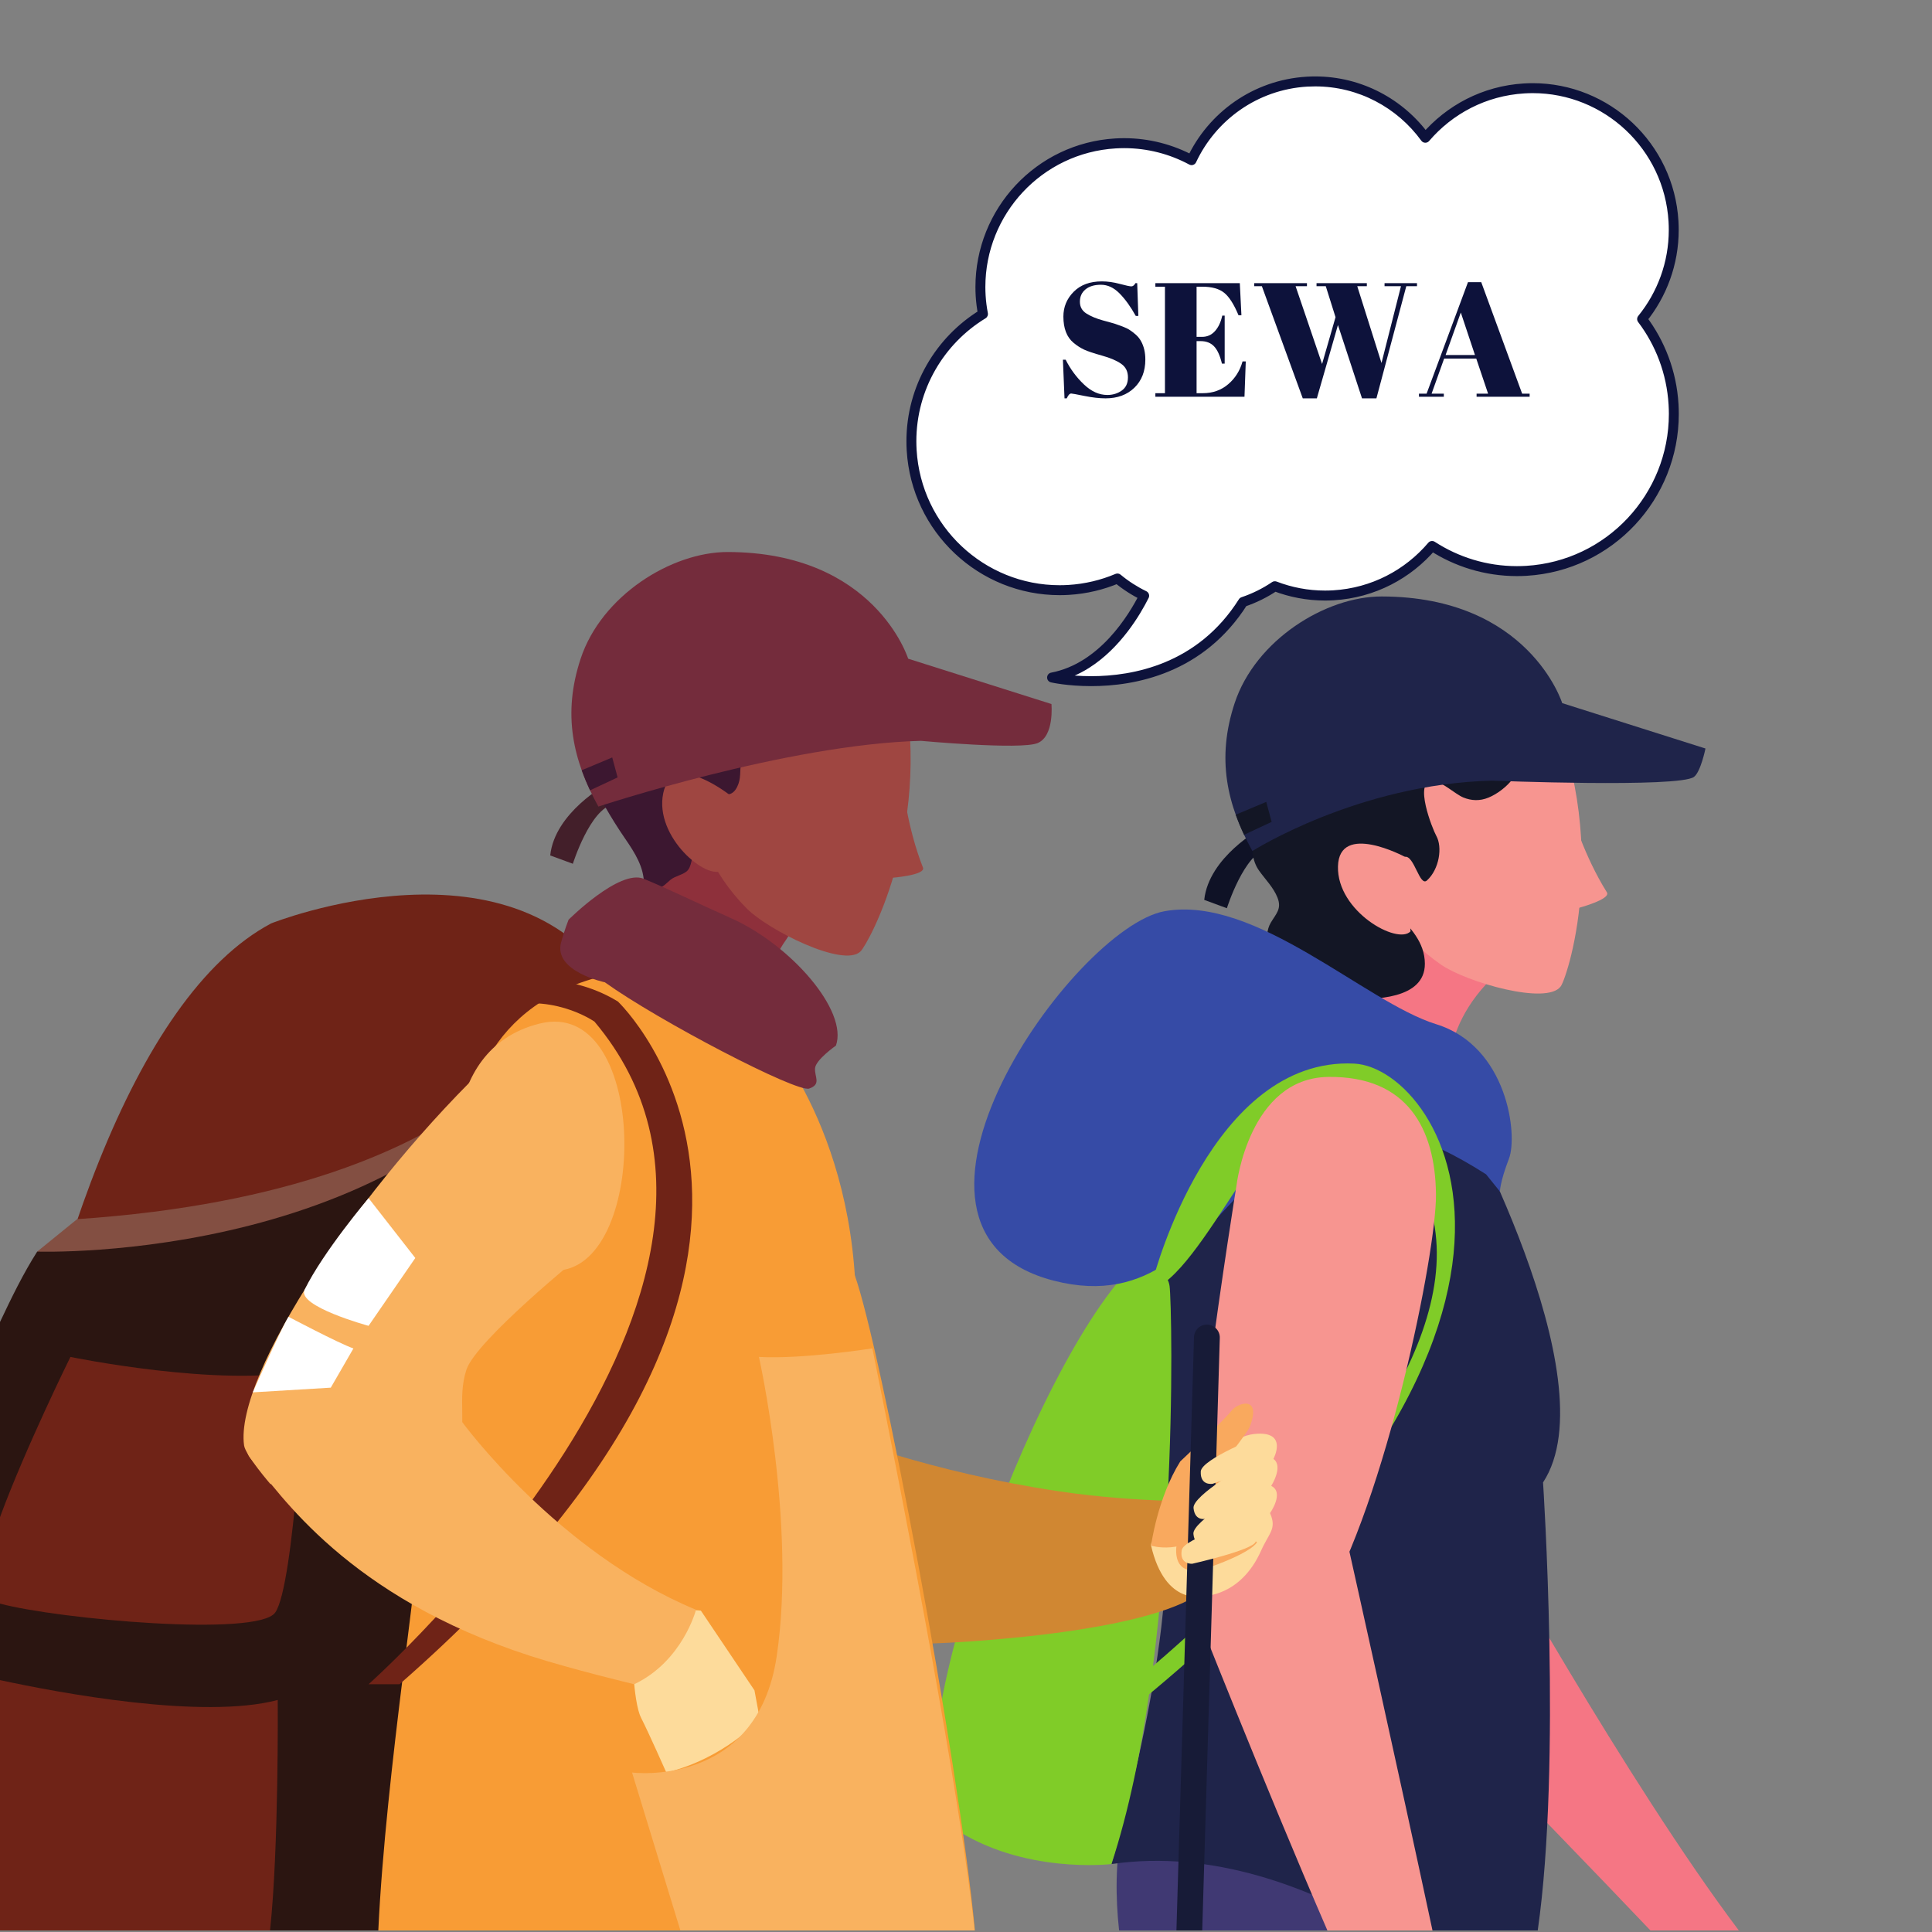 <?xml version="1.0" encoding="UTF-8"?>
<svg xmlns="http://www.w3.org/2000/svg" xmlns:xlink="http://www.w3.org/1999/xlink" width="375pt" height="375pt" viewBox="0 0 375 375" version="1.2">
<rect x="0" y="0" width="375" height="375" fill="#808080" stroke="none"/>
<defs>
<g>
<symbol overflow="visible" id="glyph0-0">
<path style="stroke:none;" d=""/>
</symbol>
<symbol overflow="visible" id="glyph0-1">
<path style="stroke:none;" d="M 10.234 -0.344 C 11.285 -0.344 12.211 -0.625 13.016 -1.188 C 13.828 -1.758 14.234 -2.617 14.234 -3.766 C 14.234 -4.91 13.797 -5.785 12.922 -6.391 C 12.055 -7.004 10.816 -7.535 9.203 -7.984 C 7.598 -8.43 6.43 -8.82 5.703 -9.156 C 4.984 -9.5 4.301 -9.941 3.656 -10.484 C 2.352 -11.578 1.703 -13.27 1.703 -15.562 C 1.703 -17.426 2.367 -19.031 3.703 -20.375 C 5.035 -21.719 6.859 -22.391 9.172 -22.391 C 10.285 -22.391 11.441 -22.227 12.641 -21.906 C 13.848 -21.582 14.598 -21.422 14.891 -21.422 C 15.191 -21.422 15.457 -21.629 15.688 -22.047 L 16.031 -22.047 L 16.25 -15.688 L 15.75 -15.688 C 14.738 -17.508 13.68 -18.973 12.578 -20.078 C 11.484 -21.18 10.289 -21.734 9 -21.734 C 7.707 -21.734 6.703 -21.43 5.984 -20.828 C 5.266 -20.234 4.906 -19.438 4.906 -18.438 C 4.906 -17.445 5.332 -16.68 6.188 -16.141 C 7.039 -15.609 8.086 -15.172 9.328 -14.828 C 10.566 -14.492 11.379 -14.266 11.766 -14.141 C 12.148 -14.016 12.629 -13.844 13.203 -13.625 C 13.785 -13.406 14.258 -13.172 14.625 -12.922 C 15 -12.68 15.391 -12.379 15.797 -12.016 C 16.203 -11.648 16.523 -11.242 16.766 -10.797 C 17.328 -9.797 17.609 -8.602 17.609 -7.219 C 17.609 -4.945 16.898 -3.125 15.484 -1.75 C 14.066 -0.375 12.203 0.312 9.891 0.312 C 8.691 0.312 7.32 0.156 5.781 -0.156 C 4.238 -0.469 3.383 -0.625 3.219 -0.625 C 2.914 -0.625 2.629 -0.312 2.359 0.312 L 1.922 0.312 L 1.609 -7.188 L 2.141 -7.188 C 3.066 -5.352 4.25 -3.754 5.688 -2.391 C 7.125 -1.023 8.641 -0.344 10.234 -0.344 Z M 10.234 -0.344 "/>
</symbol>
<symbol overflow="visible" id="glyph0-2">
<path style="stroke:none;" d="M 0.656 -22.047 L 17.047 -22.047 L 17.359 -15.812 L 16.797 -15.812 C 15.91 -17.938 14.984 -19.391 14.016 -20.172 C 13.047 -20.961 11.629 -21.359 9.766 -21.359 L 8.656 -21.359 L 8.656 -11.625 L 9.734 -11.625 C 10.723 -11.625 11.551 -11.992 12.219 -12.734 C 12.895 -13.484 13.367 -14.488 13.641 -15.75 L 14.109 -15.75 L 14.109 -6.422 L 13.578 -6.422 C 13.203 -7.992 12.691 -9.113 12.047 -9.781 C 11.41 -10.457 10.535 -10.797 9.422 -10.797 L 8.656 -10.797 L 8.656 -0.688 L 9.859 -0.688 C 11.785 -0.688 13.426 -1.266 14.781 -2.422 C 16.145 -3.578 17.078 -5.055 17.578 -6.859 L 18.203 -6.859 L 17.953 0 L 0.656 0 L 0.656 -0.688 L 2.516 -0.688 L 2.516 -21.359 L 0.656 -21.359 Z M 0.656 -22.047 "/>
</symbol>
<symbol overflow="visible" id="glyph0-3">
<path style="stroke:none;" d="M 13.359 -6.359 L 15.969 -15.438 L 14.078 -21.453 L 12.281 -21.453 L 12.281 -22.047 L 22.047 -22.047 L 22.047 -21.453 L 20.188 -21.453 L 24.891 -6.547 L 28.672 -21.453 L 25.484 -21.453 L 25.484 -22.047 L 31.781 -22.047 L 31.781 -21.453 L 29.703 -21.453 L 23.906 0.312 L 21.109 0.312 L 16.438 -13.922 L 12.344 0.312 L 9.609 0.312 L 1.672 -21.453 L 0.188 -21.453 L 0.188 -22.047 L 10.422 -22.047 L 10.422 -21.453 L 8.219 -21.453 Z M 13.359 -6.359 "/>
</symbol>
<symbol overflow="visible" id="glyph0-4">
<path style="stroke:none;" d="M 13.609 -0.594 L 11.312 -7.406 L 5.078 -7.406 L 2.641 -0.594 L 5.016 -0.594 L 5.016 0 L 0.188 0 L 0.188 -0.594 L 1.672 -0.594 L 9.703 -22.234 L 12.281 -22.234 L 20.219 -0.594 L 21.672 -0.594 L 21.672 0 L 11.375 0 L 11.375 -0.594 Z M 8.312 -16.344 L 5.359 -8.094 L 11.062 -8.094 Z M 8.312 -16.344 "/>
</symbol>
</g>
<clipPath id="clip1">
  <path d="M 262 295 L 337.5 295 L 337.5 374.719 L 262 374.719 Z M 262 295 "/>
</clipPath>
<clipPath id="clip2">
  <path d="M 230 352 L 290 352 L 290 374.719 L 230 374.719 Z M 230 352 "/>
</clipPath>
<clipPath id="clip3">
  <path d="M 216 339 L 291 339 L 291 374.719 L 216 374.719 Z M 216 339 "/>
</clipPath>
<clipPath id="clip4">
  <path d="M 215 198 L 303 198 L 303 374.719 L 215 374.719 Z M 215 198 "/>
</clipPath>
<clipPath id="clip5">
  <path d="M 231 301 L 279 301 L 279 374.719 L 231 374.719 Z M 231 301 "/>
</clipPath>
<clipPath id="clip6">
  <path d="M 0 173 L 120 173 L 120 374.719 L 0 374.719 Z M 0 173 "/>
</clipPath>
<clipPath id="clip7">
  <path d="M 0 192 L 120 192 L 120 374.719 L 0 374.719 Z M 0 192 "/>
</clipPath>
<clipPath id="clip8">
  <path d="M 0 326 L 54 326 L 54 374.719 L 0 374.719 Z M 0 326 "/>
</clipPath>
<clipPath id="clip9">
  <path d="M 228 257 L 237 257 L 237 374.719 L 228 374.719 Z M 228 257 "/>
</clipPath>
<clipPath id="clip10">
  <path d="M 89 340 L 157 340 L 157 374.719 L 89 374.719 Z M 89 340 "/>
</clipPath>
<clipPath id="clip11">
  <path d="M 83 327 L 159 327 L 159 374.719 L 83 374.719 Z M 83 327 "/>
</clipPath>
<clipPath id="clip12">
  <path d="M 113 107.109 L 181 107.109 L 181 173 L 113 173 Z M 113 107.109 "/>
</clipPath>
<clipPath id="clip13">
  <path d="M 73 216 L 190 216 L 190 374.719 L 73 374.719 Z M 73 216 "/>
</clipPath>
<clipPath id="clip14">
  <path d="M 110 107.109 L 205 107.109 L 205 157 L 110 157 Z M 110 107.109 "/>
</clipPath>
<clipPath id="clip15">
  <path d="M 122 261 L 190 261 L 190 374.719 L 122 374.719 Z M 122 261 "/>
</clipPath>
<clipPath id="clip16">
  <path d="M 175.895 14.816 L 325.895 14.816 L 325.895 134 L 175.895 134 Z M 175.895 14.816 "/>
</clipPath>
</defs>
<g id="surface1">
<path style=" stroke:none;fill-rule:nonzero;fill:rgb(96.078%,46.269%,51.759%);fill-opacity:1;" d="M 242.727 235.918 C 242.727 235.918 237.895 215.57 252.254 210.125 C 266.609 204.676 275.223 212.461 279.715 224.383 C 283.656 234.844 290.984 283.645 286.359 307.371 C 286.359 307.371 269.449 324.004 262.996 316.062 C 256.543 308.121 242.727 235.918 242.727 235.918 "/>
<g clip-path="url(#clip1)" clip-rule="nonzero">
<path style=" stroke:none;fill-rule:nonzero;fill:rgb(96.078%,46.269%,51.759%);fill-opacity:1;" d="M 337.508 374.703 C 315.867 346.004 287.684 295.316 287.684 295.316 L 262.113 314.66 C 262.113 314.66 298.734 351.957 320.352 374.703 L 337.508 374.703 "/>
</g>
<path style=" stroke:none;fill-rule:nonzero;fill:rgb(5.879%,7.059%,14.899%);fill-opacity:1;" d="M 244.727 160.82 C 244.727 160.82 234.621 166.328 233.742 174.668 L 238.137 176.285 C 238.137 176.285 241.477 165.66 246 164.742 L 244.727 160.82 "/>
<g clip-path="url(#clip2)" clip-rule="nonzero">
<path style=" stroke:none;fill-rule:nonzero;fill:rgb(14.119%,14.899%,36.469%);fill-opacity:1;" d="M 287.484 374.703 L 289.77 352.719 C 289.77 352.719 248.184 367.234 230.176 374.703 L 287.484 374.703 "/>
</g>
<g clip-path="url(#clip3)" clip-rule="nonzero">
<path style=" stroke:none;fill-rule:nonzero;fill:rgb(25.099%,22.35%,45.099%);fill-opacity:1;" d="M 290.016 374.703 C 289.957 374.305 289.906 373.914 289.852 373.516 C 289.715 372.5 289.766 370.863 289.895 368.965 C 287.676 360.059 285.039 351.312 282.617 342.277 C 269.98 339.938 222.309 332.672 217.762 355.188 C 216.504 361.418 216.5 368.117 217.215 374.703 L 290.016 374.703 "/>
</g>
<path style=" stroke:none;fill-rule:nonzero;fill:rgb(96.078%,46.269%,51.759%);fill-opacity:1;" d="M 260.465 179.258 C 260.465 179.258 257.219 189.57 249.824 205.773 C 249.824 205.773 263.457 215.086 281.762 214.824 C 281.762 214.824 277.742 202.641 288.461 191.023 C 296.242 182.598 260.465 179.258 260.465 179.258 "/>
<path style=" stroke:none;fill-rule:nonzero;fill:rgb(96.86%,58.429%,56.47%);fill-opacity:1;" d="M 295.359 130.59 C 294.398 130.344 293.555 130.664 292.598 130.398 C 292.211 130.301 290.559 129.973 290.746 129.98 C 290.297 129.922 289.852 129.879 289.395 129.863 C 289.102 129.918 287.785 130.039 287.43 130.113 C 286.617 130.277 285.797 130.449 284.996 130.688 C 284.801 130.738 284.473 130.863 284.238 130.945 C 283.418 131.309 282.605 131.695 281.852 132.176 C 281.668 132.32 281.484 132.465 281.301 132.617 C 280.781 133.07 280.27 133.547 279.805 134.055 C 279.773 134.09 279.746 134.125 279.723 134.168 C 279.523 134.43 279.332 134.691 279.148 134.965 C 278.566 135.82 278.012 136.703 277.543 137.625 C 277.473 137.766 277.355 138.004 277.25 138.215 C 276.762 139.379 276.328 140.566 275.965 141.777 C 274.227 147.457 273.25 153.188 270.629 158.57 C 269.211 161.48 267.199 163.906 264.777 165.84 C 266.77 173.84 271.594 181.641 279.746 187.266 C 284.59 190.613 300.355 195.219 302.969 191.41 C 304.328 189.426 313.844 160.434 297.934 130.855 C 296.922 130.672 296.348 130.848 295.359 130.59 "/>
<path style=" stroke:none;fill-rule:nonzero;fill:rgb(7.449%,8.629%,14.51%);fill-opacity:1;" d="M 296.129 136.285 C 291.188 131.387 284.949 127.383 281.227 121.414 C 280.938 120.953 280.824 120.418 280.793 119.879 C 279.547 119.574 278.289 119.34 277.102 119.402 C 274.152 119.547 270.957 120.254 268.066 120.91 C 263.625 121.926 260.062 125.09 256.336 127.578 C 252.398 130.211 250.031 132.508 248.961 137.258 C 248.266 140.352 247.875 142.977 247.547 146.133 C 247.207 149.426 246.848 152.316 245.512 155.457 C 243.84 159.387 241.629 165.113 244.395 169.008 C 245.602 170.703 247.184 172.254 247.961 174.23 C 248.816 176.422 247.699 177.328 246.652 179.102 C 245.047 181.832 246.48 185.633 248.32 187.996 C 251.977 192.703 256.141 193.812 261.875 193.922 C 266.664 194.02 276.578 194.008 276.566 187.055 C 276.555 182.879 273.656 179.895 270.906 177.195 C 269.188 175.52 268.641 174.367 268.195 172.023 C 270.105 171.109 270.414 166.734 272.68 166.305 C 274.508 165.969 275.543 172.207 276.977 170.891 C 279.379 168.695 280.012 164.41 278.777 162.223 C 278.055 160.941 274.301 151.52 278.055 151.562 C 279.773 151.586 282.426 154.125 284.016 154.785 C 285.586 155.43 287.227 155.512 288.922 154.812 C 290.625 154.121 292.543 152.648 293.637 151.148 C 295.203 149.008 294.012 147.77 294.191 145.48 C 294.367 143.195 295.738 144.262 297.617 143.633 C 299.508 143.012 298.484 141.609 299.422 140.43 C 299.629 140.168 299.895 140 300.188 139.867 C 298.535 138.609 297.094 137.238 296.129 136.285 "/>
<path style=" stroke:none;fill-rule:nonzero;fill:rgb(96.86%,58.429%,56.47%);fill-opacity:1;" d="M 272.68 166.305 C 272.68 166.305 259.902 159.449 259.699 168.18 C 259.488 176.914 271.27 183.469 273.785 180.773 L 272.68 166.305 "/>
<path style=" stroke:none;fill-rule:nonzero;fill:rgb(96.86%,58.429%,56.47%);fill-opacity:1;" d="M 306.195 176.285 C 306.195 176.285 312.758 174.566 311.895 173.199 C 307.449 166.102 305.148 158.141 305.148 158.141 L 306.195 176.285 "/>
<g clip-path="url(#clip4)" clip-rule="nonzero">
<path style=" stroke:none;fill-rule:nonzero;fill:rgb(12.16%,14.119%,29.019%);fill-opacity:1;" d="M 268.523 374.703 L 298.473 374.703 C 303.133 342.238 299.504 287.738 299.504 287.738 C 312.672 267.68 282.34 213.25 282.34 213.25 C 259.863 206.113 252.918 198.805 252.918 198.805 C 205.012 208.016 223.68 279.336 225.695 292.012 C 229.453 315.645 215.73 361.812 215.73 361.812 C 235.391 358.961 254.285 366.355 268.523 374.703 "/>
</g>
<path style=" stroke:none;fill-rule:nonzero;fill:rgb(50.2%,79.999%,15.689%);fill-opacity:1;" d="M 220.551 245.02 C 220.551 245.02 226.473 245.633 227.016 249.633 C 227.555 253.633 229.055 321.465 215.73 361.812 C 215.73 361.812 198.453 363.891 184.832 354.641 C 171.211 345.387 200.336 263.895 220.551 245.02 "/>
<path style=" stroke:none;fill-rule:nonzero;fill:rgb(21.179%,29.41%,65.099%);fill-opacity:1;" d="M 291.137 231.273 C 291.137 231.273 291.121 229.496 292.883 224.906 C 294.656 220.312 292.598 203.078 278.773 198.801 C 264.949 194.523 243.734 173.68 226.051 176.863 C 208.367 180.039 166.609 238.801 204.516 248.574 C 242.434 258.344 239.082 196.34 288.441 227.93 "/>
<path style=" stroke:none;fill-rule:nonzero;fill:rgb(50.2%,79.999%,15.689%);fill-opacity:1;" d="M 204.512 338.793 C 204.512 338.793 324.461 252.66 259.695 213.086 C 249.824 207.051 235.715 243.219 225.039 249.633 L 223.941 247.875 C 223.941 247.875 235.141 205.074 262.859 206.445 C 280.332 207.305 314.238 259.945 210.531 338.793 L 204.512 338.793 "/>
<path style=" stroke:none;fill-rule:nonzero;fill:rgb(96.86%,58.429%,56.47%);fill-opacity:1;" d="M 240.016 230.02 C 240.016 230.02 242.441 209.246 257.797 209.031 C 273.152 208.82 278.586 219.078 278.723 231.812 C 278.848 242.988 269.023 291.352 256.562 312.07 C 256.562 312.07 234.977 321.922 231.633 312.258 C 228.281 302.59 240.016 230.02 240.016 230.02 "/>
<g clip-path="url(#clip5)" clip-rule="nonzero">
<path style=" stroke:none;fill-rule:nonzero;fill:rgb(96.86%,58.429%,56.47%);fill-opacity:1;" d="M 278.047 374.703 C 271.312 343.172 261.926 301.191 261.926 301.191 L 231.277 310.637 C 231.277 310.637 245.438 346.527 257.648 374.703 L 278.047 374.703 "/>
</g>
<path style=" stroke:none;fill-rule:nonzero;fill:rgb(12.16%,14.119%,29.019%);fill-opacity:1;" d="M 243.086 165.184 C 243.086 165.184 263.543 152.18 289.566 151.523 C 289.566 151.523 325.984 152.953 328.809 150.789 C 330.113 149.797 331.031 145.285 331.031 145.285 L 303.223 136.477 C 303.223 136.477 296.781 115.824 268.207 115.773 C 257.285 115.754 243.688 124.242 239.645 136.477 C 236.086 147.262 238.133 156.203 243.086 165.184 "/>
<path style=" stroke:none;fill-rule:nonzero;fill:rgb(7.449%,8.629%,14.51%);fill-opacity:1;" d="M 239.859 158.133 C 240.324 159.438 240.863 160.734 241.477 162.031 L 246.824 159.527 L 245.777 155.648 L 239.859 158.133 "/>
<path style=" stroke:none;fill-rule:nonzero;fill:rgb(26.27%,12.16%,16.469%);fill-opacity:1;" d="M 117.785 152.191 C 117.785 152.191 107.676 157.699 106.797 166.039 L 111.191 167.656 C 111.191 167.656 114.531 157.031 119.055 156.113 L 117.785 152.191 "/>
<g clip-path="url(#clip6)" clip-rule="nonzero">
<path style=" stroke:none;fill-rule:nonzero;fill:rgb(43.529%,13.73%,9.019%);fill-opacity:1;" d="M 52.633 179.23 C 25.754 193.488 8.105 247.254 0 300.375 L 0 374.703 L 83.441 374.703 C 87.863 282.27 119.934 192.668 119.934 192.668 C 100.734 160.055 52.633 179.23 52.633 179.23 "/>
</g>
<g clip-path="url(#clip7)" clip-rule="nonzero">
<path style=" stroke:none;fill-rule:nonzero;fill:rgb(16.859%,8.24%,6.67%);fill-opacity:1;" d="M 107.945 192.961 C 107.766 192.945 97.215 208.996 95.723 210.578 C 91.191 215.398 86.008 219.566 80.418 223.09 C 70.082 229.602 58.422 233.836 46.516 236.41 C 32.785 239.379 19.141 238.027 7.219 242.934 C 4.449 247.293 2.219 251.918 0 256.602 L 0 374.703 L 83.441 374.703 C 87.531 289.211 115.27 206.156 119.41 194.156 C 119.41 194.156 107.957 192.965 107.945 192.961 "/>
</g>
<path style=" stroke:none;fill-rule:nonzero;fill:rgb(51.369%,30.98%,25.879%);fill-opacity:1;" d="M 7.219 242.934 C 7.219 242.934 82.863 245.598 111.012 194.211 L 118.777 196.016 L 119.934 192.668 L 110.488 192.961 C 110.488 192.961 97.594 231.07 14.969 236.637 L 7.219 242.934 "/>
<g clip-path="url(#clip8)" clip-rule="nonzero">
<path style=" stroke:none;fill-rule:nonzero;fill:rgb(43.529%,13.73%,9.019%);fill-opacity:1;" d="M 53.906 329.965 C 39.316 333.824 11.477 328.586 0 326.109 L 0 374.703 L 52.41 374.703 C 54.145 358.641 53.906 329.965 53.906 329.965 "/>
</g>
<path style=" stroke:none;fill-rule:nonzero;fill:rgb(43.529%,13.73%,9.019%);fill-opacity:1;" d="M 13.672 263.379 C 13.672 263.379 5.043 280.82 0 294.477 L 0 311.262 C 11.461 314.309 50.008 317.762 53.41 313.004 C 57.188 307.719 59.121 266.004 59.121 266.004 C 42.77 269.383 13.672 263.379 13.672 263.379 "/>
<path style=" stroke:none;fill-rule:nonzero;fill:rgb(81.569%,52.939%,19.609%);fill-opacity:1;" d="M 154.371 275.645 C 154.371 275.645 142.082 303.535 145.453 308.695 C 146.668 310.559 143.469 322.492 193.121 318.227 C 201.07 317.539 234 314.586 236.035 305.273 L 236.445 291.402 C 236.445 291.402 221.066 291.812 205.277 289.422 C 181.02 285.773 162.676 278.93 154.371 275.645 "/>
<path style=" stroke:none;fill-rule:nonzero;fill:rgb(99.219%,85.88%,60.779%);fill-opacity:1;" d="M 223.488 299.477 C 223.488 299.477 223.391 299.875 223.422 300.004 C 226.195 311.973 233.664 309.781 233.664 309.781 C 233.664 309.781 240.789 309.883 244.758 301.023 C 246.379 297.398 247.848 296.781 246.512 293.691 C 246.512 293.691 249.355 289.691 246.742 288.406 C 246.742 288.406 249.176 284.629 247.172 283.172 C 247.172 283.172 250.176 277.625 243.441 278.336 C 239.723 278.719 232.789 282.629 223.488 299.477 "/>
<path style=" stroke:none;fill-rule:nonzero;fill:rgb(97.649%,66.269%,36.859%);fill-opacity:1;" d="M 228.395 299.809 C 228.395 299.809 226.934 307.008 234.918 304.156 C 243.293 301.16 243.973 299.359 243.973 299.359 L 238.898 295.105 L 235.996 293.961 L 228.395 299.809 "/>
<path style=" stroke:none;fill-rule:nonzero;fill:rgb(97.649%,66.269%,36.859%);fill-opacity:1;" d="M 223.422 300.004 C 223.422 300.004 224.648 290.746 229.094 283.652 C 229.094 283.652 237.676 275.605 238.988 273.875 C 240.309 272.152 244.984 270.84 242.539 277.031 C 242.195 277.867 238.898 282.148 238.898 282.148 C 238.898 282.148 238.488 292.805 235.234 296.285 C 229.793 302.098 223.422 300.004 223.422 300.004 "/>
<g clip-path="url(#clip9)" clip-rule="nonzero">
<path style=" stroke:none;fill-rule:nonzero;fill:rgb(9.019%,10.59%,21.57%);fill-opacity:1;" d="M 233.352 374.703 L 236.762 259.68 C 236.801 258.301 235.711 257.152 234.328 257.105 C 232.953 257.066 231.797 258.152 231.754 259.535 L 228.344 374.703 L 233.352 374.703 "/>
</g>
<path style=" stroke:none;fill-rule:nonzero;fill:rgb(99.219%,85.88%,60.779%);fill-opacity:1;" d="M 241.922 295.242 C 241.922 295.242 244.797 295.992 243.719 299.25 C 243.184 300.879 231.418 303.523 231.418 303.523 C 231.418 303.523 228.93 303.727 229.367 300.914 C 229.742 298.473 241.922 295.242 241.922 295.242 "/>
<path style=" stroke:none;fill-rule:nonzero;fill:rgb(99.219%,85.88%,60.779%);fill-opacity:1;" d="M 242.34 289.074 C 242.34 289.074 245.316 289.082 245.098 292.5 C 244.992 294.207 234.281 299.746 234.281 299.746 C 234.281 299.746 231.93 300.566 231.641 297.738 C 231.383 295.277 242.34 289.074 242.34 289.074 "/>
<path style=" stroke:none;fill-rule:nonzero;fill:rgb(99.219%,85.88%,60.779%);fill-opacity:1;" d="M 242.363 284.059 C 242.363 284.059 245.336 284.059 245.121 287.484 C 245.016 289.199 234.305 294.727 234.305 294.727 C 234.305 294.727 231.953 295.559 231.664 292.723 C 231.406 290.266 242.363 284.059 242.363 284.059 "/>
<path style=" stroke:none;fill-rule:nonzero;fill:rgb(99.219%,85.88%,60.779%);fill-opacity:1;" d="M 244.926 278.613 C 244.926 278.613 247.863 279.051 247.152 282.398 C 246.793 284.082 235.398 287.996 235.398 287.996 C 235.398 287.996 232.945 288.477 233.066 285.629 C 233.18 283.16 244.926 278.613 244.926 278.613 "/>
<g clip-path="url(#clip10)" clip-rule="nonzero">
<path style=" stroke:none;fill-rule:nonzero;fill:rgb(14.899%,5.489%,6.27%);fill-opacity:1;" d="M 153.27 374.703 C 154.695 360.984 156.789 340.836 156.789 340.836 C 156.789 340.836 88.207 364.773 89.055 366.992 C 89.875 369.164 90.09 371.906 90.121 374.703 L 153.27 374.703 "/>
</g>
<g clip-path="url(#clip11)" clip-rule="nonzero">
<path style=" stroke:none;fill-rule:nonzero;fill:rgb(30.199%,13.73%,14.51%);fill-opacity:1;" d="M 158.602 374.703 C 158.043 370.344 157.449 365.988 156.867 361.641 C 156.383 358 158.27 346.523 157.781 342.887 C 157.535 341.113 154.914 347.184 154.676 345.398 C 154.594 344.758 154.438 343.57 154.805 343.027 C 155.219 342.406 155.68 342.395 156.219 341.883 C 156.5 341.613 156.914 341.336 157.145 341.035 C 157.496 340.582 157.328 340.527 157.109 339.945 C 156.449 338.18 155.832 337.031 155.375 335.406 C 155.445 335.652 153.801 335.551 153.637 335.441 C 153.035 335.082 153.137 334.109 153.047 333.434 C 152.941 332.625 152.836 331.812 152.719 331.008 C 152.719 331.008 90.031 317.328 84.781 343.312 C 82.746 353.375 83.977 364.656 86.238 374.703 L 158.602 374.703 "/>
</g>
<path style=" stroke:none;fill-rule:nonzero;fill:rgb(55.688%,18.819%,23.14%);fill-opacity:1;" d="M 127.48 167.379 C 127.48 167.379 124.242 177.691 116.84 193.895 C 116.84 193.895 130.477 203.207 148.781 202.941 C 148.781 202.941 145.941 191.703 152.605 182.363 C 159.266 173.023 127.48 167.379 127.48 167.379 "/>
<path style=" stroke:none;fill-rule:nonzero;fill:rgb(55.688%,18.819%,23.14%);fill-opacity:1;" d="M 164.371 121.141 C 160.418 117.566 155.941 114.918 152.367 111.039 C 129.492 109.031 107.582 135.789 129.949 171.629 L 146.754 180.906 L 173.254 131.828 L 173.504 131.816 C 170.113 128.68 167.574 124.039 164.371 121.141 "/>
<path style=" stroke:none;fill-rule:nonzero;fill:rgb(62.349%,27.449%,25.49%);fill-opacity:1;" d="M 169.133 123.375 C 168.988 123.258 168.848 123.145 168.703 123.027 C 168.469 122.977 168.234 122.906 168 122.797 C 167.633 122.621 166.062 122 166.246 122.039 C 165.82 121.902 165.383 121.777 164.941 121.68 C 164.645 121.676 163.328 121.559 162.965 121.566 C 162.129 121.578 161.297 121.598 160.469 121.688 C 160.27 121.707 159.918 121.762 159.672 121.801 C 158.805 122.012 157.934 122.246 157.109 122.574 C 156.895 122.684 156.688 122.797 156.484 122.906 C 155.883 123.262 155.305 123.637 154.742 124.051 C 154.715 124.078 154.676 124.113 154.645 124.148 C 154.398 124.363 154.164 124.59 153.93 124.824 C 153.203 125.562 152.508 126.328 151.867 127.148 C 151.773 127.273 151.617 127.484 151.477 127.676 C 150.789 128.73 150.133 129.82 149.555 130.941 C 146.809 136.215 144.809 141.668 141.246 146.48 C 139.32 149.082 136.895 151.102 134.168 152.559 C 134.664 160.793 137.973 169.336 144.957 176.352 C 149.113 180.531 163.77 187.93 167.035 184.664 C 168.633 183.066 181.664 159.34 174.742 129.945 C 172.664 128.117 170.77 125.781 169.133 123.375 "/>
<g clip-path="url(#clip12)" clip-rule="nonzero">
<path style=" stroke:none;fill-rule:nonzero;fill:rgb(23.529%,9.019%,18.819%);fill-opacity:1;" d="M 178.621 132.566 C 174.996 130.863 171.734 127.203 169.133 123.375 C 168.379 122.781 167.629 122.18 166.883 121.578 C 163.031 118.812 159.281 115.914 155.977 112.453 C 152.672 110.879 149.34 109.355 145.969 107.918 C 141.402 108.289 135.703 108.293 133.555 110.316 C 132.559 111.258 131.477 112.031 130.359 112.73 C 130.203 113.246 129.895 113.73 129.398 114.117 C 126.73 116.211 123.992 117.938 120.93 119.18 C 120.84 119.297 120.754 119.418 120.664 119.539 C 114.262 128.055 111.648 134.262 117.062 144.508 C 118.484 147.195 116.242 149.664 113.957 149.832 C 116.055 154.32 118.48 158.629 121.355 162.805 C 123.242 165.555 125.004 168.34 124.984 171.551 C 125.629 172.02 126.105 172.469 127.223 172.422 C 128.707 172.352 129.055 171.648 130.152 170.762 C 131.09 170.008 132.324 169.887 133.254 169.156 C 134.336 168.305 134.27 166.055 134.797 164.449 C 135.566 162.023 136.777 159.023 139.715 159.43 L 139.91 158.766 C 140.418 157.711 140.719 155.453 140.828 154.145 C 142.57 154.5 143.426 152.367 143.602 150.992 C 143.852 148.914 143.355 148.406 144.922 147.125 C 146.523 145.828 146.93 145.395 147.609 143.434 C 148.199 141.75 148.957 141.719 149.922 140.492 C 150.621 139.598 150.965 137.199 151.785 135.984 C 152.668 134.691 153.684 134.129 155.242 133.754 C 155.992 133.574 156.816 133.551 157.496 133.379 C 158.609 133.086 159.707 132.238 160.895 132.074 C 162.84 131.805 163.773 133.492 165.547 133.824 C 166.625 134.031 167.805 133.848 168.906 133.957 C 170.352 134.102 171.387 134.734 172.77 135.121 C 175.145 135.777 178.359 136.188 180.512 134.758 C 180.613 134.691 180.703 134.59 180.805 134.516 C 180.07 133.898 179.344 133.246 178.621 132.566 "/>
</g>
<path style=" stroke:none;fill-rule:nonzero;fill:rgb(62.349%,27.449%,25.49%);fill-opacity:1;" d="M 141.844 154.465 C 141.844 154.465 130.539 145.391 128.738 153.938 C 126.941 162.484 137.316 171.078 140.285 168.887 L 141.844 154.465 "/>
<path style=" stroke:none;fill-rule:nonzero;fill:rgb(62.349%,27.449%,25.49%);fill-opacity:1;" d="M 172.973 170.391 C 172.973 170.391 179.738 169.895 179.145 168.391 C 176.07 160.602 175.258 152.355 175.258 152.355 L 172.973 170.391 "/>
<path style=" stroke:none;fill-rule:nonzero;fill:rgb(97.249%,61.179%,20.779%);fill-opacity:1;" d="M 119.934 188.793 C 119.934 188.793 126.883 194.238 149.359 201.367 C 149.359 201.367 168.848 223.168 165.828 262.555 C 165.828 262.555 161.402 312.629 151.145 337.312 C 151.145 337.312 116.602 341.328 97.684 329.492 C 97.684 329.492 99.891 294.258 96.121 270.629 C 94.105 257.949 72.039 198.004 119.934 188.793 "/>
<g clip-path="url(#clip13)" clip-rule="nonzero">
<path style=" stroke:none;fill-rule:nonzero;fill:rgb(97.249%,61.179%,20.779%);fill-opacity:1;" d="M 73.43 374.703 L 189.23 374.703 C 186.027 341.094 170.898 261.398 165.922 247.566 C 158.438 226.785 156.789 242.289 156.789 242.289 C 156.789 242.289 95.688 203.48 88.566 220.262 C 81.445 237.047 81.289 283.438 81.656 293.961 C 81.902 301.223 74.852 344.078 73.43 374.703 "/>
</g>
<path style=" stroke:none;fill-rule:nonzero;fill:rgb(43.529%,13.73%,9.019%);fill-opacity:1;" d="M 71.539 326.91 C 71.539 326.91 158.535 249.523 115.387 198.297 C 115.387 198.297 106.594 192.117 95.789 196.008 L 98.062 190.824 C 98.062 190.824 109.238 187.863 119.934 194.391 C 119.934 194.391 172.273 244.023 77.547 326.91 L 71.539 326.91 "/>
<path style=" stroke:none;fill-rule:nonzero;fill:rgb(97.649%,69.8%,37.25%);fill-opacity:1;" d="M 88.926 231.102 C 88.926 231.102 84.016 203.812 104.754 198.672 C 125.477 193.531 126.105 243.309 109.453 246.465 C 92.793 249.625 88.926 231.102 88.926 231.102 "/>
<path style=" stroke:none;fill-rule:nonzero;fill:rgb(99.219%,85.88%,60.779%);fill-opacity:1;" d="M 133.746 312.438 L 136.039 312.621 L 146.441 328.094 L 147.477 333.691 C 147.477 333.691 140.617 341.316 129.332 344.043 C 129.332 344.043 126.008 336.527 124.426 333.406 C 122.844 330.293 122.68 319.648 122.68 319.648 L 133.746 312.438 "/>
<path style=" stroke:none;fill-rule:nonzero;fill:rgb(97.649%,69.8%,37.25%);fill-opacity:1;" d="M 89.719 276.027 C 89.719 276.027 108.199 301.316 135.094 312.457 C 135.094 312.457 132.512 322.438 123.098 326.91 C 123.098 326.91 110.992 324.012 102.949 321.418 C 67.414 309.934 54.34 289.945 48.703 283.164 C 42.402 275.598 78.672 274.281 89.719 276.027 "/>
<path style=" stroke:none;fill-rule:nonzero;fill:rgb(97.649%,69.8%,37.25%);fill-opacity:1;" d="M 114.582 234.809 L 112.906 243.539 C 112.906 243.539 92.344 260.195 90.516 265.902 C 88.684 271.617 90.824 276.527 88.715 281.031 C 86.594 285.547 69.418 266.613 52.52 288.094 C 52.52 288.094 47.633 282.445 47.375 280.555 C 45.453 266.938 70.051 229.805 95.938 205.434 C 95.938 205.434 122.477 214.375 114.582 234.809 "/>
<path style=" stroke:none;fill-rule:nonzero;fill:rgb(45.49%,17.249%,23.529%);fill-opacity:1;" d="M 110.359 178.516 C 110.359 178.516 120.238 168.652 124.922 170.562 C 129.613 172.473 135.82 175.52 141.844 178.195 C 153.52 183.383 164.637 196.203 162.254 202.949 C 162.254 202.949 158.293 205.715 158.199 207.367 C 158.082 209.02 159.461 210.461 157.062 211.289 C 154.672 212.125 127.879 198.18 117.406 190.664 C 117.406 190.664 107.34 188.555 108.914 182.887 C 109.586 180.461 110.359 178.516 110.359 178.516 "/>
<g clip-path="url(#clip14)" clip-rule="nonzero">
<path style=" stroke:none;fill-rule:nonzero;fill:rgb(45.49%,17.249%,23.529%);fill-opacity:1;" d="M 116.145 156.555 C 116.145 156.555 152.727 144.453 178.754 143.797 C 178.754 143.797 198.09 145.582 201.387 144.238 C 204.684 142.891 204.086 136.652 204.086 136.652 L 176.273 127.852 C 176.273 127.852 169.84 107.195 141.262 107.145 C 130.34 107.129 116.742 115.613 112.703 127.852 C 109.141 138.633 111.188 147.578 116.145 156.555 "/>
</g>
<path style=" stroke:none;fill-rule:nonzero;fill:rgb(100%,100%,100%);fill-opacity:1;" d="M 71.539 232.555 L 80.609 244.176 L 71.539 257.344 C 71.539 257.344 57.555 253.535 59.121 250.336 C 62.738 242.957 71.539 232.555 71.539 232.555 "/>
<path style=" stroke:none;fill-rule:nonzero;fill:rgb(100%,100%,100%);fill-opacity:1;" d="M 55.992 255.582 C 55.992 255.582 65.672 260.707 68.598 261.734 L 64.203 269.344 L 49.062 270.254 C 49.062 270.254 54.074 258.855 55.992 255.582 "/>
<g clip-path="url(#clip15)" clip-rule="nonzero">
<path style=" stroke:none;fill-rule:nonzero;fill:rgb(97.649%,69.8%,37.25%);fill-opacity:1;" d="M 189.168 374.703 C 186.406 348.664 175.992 294.641 169.324 261.715 C 169.32 261.715 155.859 263.855 147.309 263.379 C 147.309 263.379 154.574 295.676 150.766 321.43 C 146.957 347.18 122.68 344.043 122.68 344.043 L 132.062 374.703 L 189.168 374.703 "/>
</g>
<path style=" stroke:none;fill-rule:nonzero;fill:rgb(23.529%,9.019%,18.819%);fill-opacity:1;" d="M 112.914 149.504 C 113.383 150.812 113.922 152.109 114.531 153.402 L 119.879 150.895 L 118.832 147.02 L 112.914 149.504 "/>
<path style=" stroke:none;fill-rule:nonzero;fill:rgb(100%,100%,100%);fill-opacity:1;" d="M 324.824 42.949 C 323.918 27.801 310.941 16.254 295.836 17.164 C 288.105 17.629 281.32 21.27 276.656 26.742 C 271.523 19.672 263.023 15.289 253.672 15.852 C 243.652 16.453 235.273 22.57 231.285 31.082 C 226.898 28.727 221.824 27.52 216.492 27.84 C 201.129 28.766 189.426 42.004 190.348 57.414 C 190.418 58.617 190.574 59.797 190.793 60.957 C 181.949 66.336 176.293 76.32 176.953 87.398 C 177.906 103.324 191.551 115.457 207.422 114.504 C 210.777 114.297 213.957 113.523 216.891 112.285 C 218.477 113.602 220.219 114.723 222.086 115.629 C 219.949 119.887 214.062 129.625 204.207 131.508 C 204.207 131.508 228.473 137.09 241.281 116.84 C 243.492 116.094 245.562 115.066 247.449 113.785 C 250.973 115.141 254.824 115.789 258.836 115.547 C 266.547 115.082 273.316 111.441 277.961 105.973 C 283.211 109.383 289.555 111.199 296.281 110.797 C 313.055 109.789 325.84 95.332 324.832 78.5 C 324.461 72.258 322.238 66.566 318.734 61.926 C 322.91 56.773 325.254 50.102 324.824 42.949 "/>
<g clip-path="url(#clip16)" clip-rule="nonzero">
<path style=" stroke:none;fill-rule:nonzero;fill:rgb(5.099%,7.059%,23.14%);fill-opacity:1;" d="M 324.824 42.949 L 325.785 42.891 C 324.883 27.789 312.391 16.145 297.5 16.145 C 296.93 16.145 296.355 16.164 295.777 16.199 C 287.777 16.68 280.75 20.453 275.922 26.113 L 276.656 26.742 L 277.434 26.172 C 272.422 19.27 264.309 14.836 255.277 14.836 C 254.727 14.836 254.172 14.852 253.613 14.887 C 243.23 15.512 234.543 21.852 230.414 30.676 L 231.285 31.082 L 231.742 30.234 C 227.684 28.055 223.059 26.82 218.188 26.82 C 217.605 26.82 217.023 26.84 216.434 26.875 C 201.129 27.797 189.332 40.531 189.332 55.711 C 189.332 56.293 189.348 56.879 189.383 57.469 C 189.461 58.719 189.621 59.945 189.848 61.137 L 190.793 60.957 L 190.293 60.129 C 181.641 65.395 175.941 74.922 175.938 85.641 C 175.938 86.242 175.957 86.848 175.992 87.457 C 176.941 103.305 190.051 115.52 205.672 115.52 C 206.27 115.52 206.875 115.504 207.48 115.465 C 210.949 115.258 214.234 114.453 217.266 113.176 L 216.891 112.285 L 216.277 113.027 C 217.922 114.395 219.73 115.559 221.664 116.5 L 222.086 115.629 L 221.227 115.195 C 220.184 117.27 218.215 120.695 215.336 123.801 C 213.895 125.352 212.23 126.82 210.344 128.012 C 208.461 129.203 206.359 130.113 204.027 130.559 C 203.578 130.641 203.254 131.031 203.246 131.488 C 203.234 131.945 203.547 132.348 203.992 132.449 C 204.043 132.461 207.176 133.176 211.801 133.176 C 215.992 133.176 221.426 132.59 226.895 130.312 C 232.359 128.043 237.859 124.059 242.094 117.359 L 241.281 116.84 L 241.586 117.758 C 243.879 116.984 246.031 115.914 247.988 114.586 L 247.449 113.785 L 247.105 114.688 C 250.25 115.898 253.648 116.562 257.188 116.562 C 257.754 116.562 258.32 116.543 258.891 116.512 C 266.875 116.031 273.891 112.258 278.695 106.598 L 277.961 105.973 L 277.441 106.785 C 282.355 109.977 288.207 111.82 294.434 111.82 C 295.066 111.82 295.699 111.801 296.336 111.762 L 296.34 111.762 C 313.004 110.758 325.852 96.891 325.852 80.355 C 325.852 79.723 325.832 79.086 325.797 78.445 C 325.414 72.004 323.117 66.129 319.5 61.344 L 318.734 61.926 L 319.48 62.539 C 323.465 57.625 325.836 51.367 325.836 44.621 C 325.836 44.051 325.82 43.473 325.785 42.891 L 323.863 43.008 C 323.895 43.551 323.91 44.086 323.91 44.621 C 323.91 50.91 321.703 56.734 317.988 61.316 C 317.703 61.664 317.695 62.156 317.965 62.512 C 321.359 67.004 323.512 72.512 323.871 78.559 C 323.906 79.164 323.926 79.762 323.926 80.355 C 323.926 95.867 311.867 108.891 296.223 109.832 C 295.625 109.867 295.027 109.887 294.434 109.887 C 288.59 109.887 283.105 108.156 278.484 105.16 C 278.082 104.898 277.543 104.977 277.23 105.348 C 272.742 110.625 266.223 114.133 258.777 114.582 C 258.246 114.613 257.715 114.629 257.188 114.629 C 253.891 114.629 250.727 114.012 247.797 112.883 C 247.5 112.77 247.172 112.809 246.91 112.984 C 245.094 114.215 243.102 115.207 240.977 115.922 C 240.762 115.996 240.586 116.133 240.469 116.32 C 236.449 122.672 231.312 126.375 226.152 128.527 C 220.996 130.676 215.816 131.246 211.801 131.246 C 209.586 131.246 207.73 131.074 206.434 130.902 C 205.785 130.816 205.277 130.73 204.93 130.668 C 204.762 130.633 204.629 130.609 204.543 130.59 L 204.449 130.57 L 204.426 130.566 L 204.422 130.566 L 204.207 131.508 L 204.387 132.457 C 206.984 131.961 209.316 130.945 211.371 129.648 C 214.457 127.699 216.934 125.113 218.852 122.617 C 220.77 120.117 222.125 117.699 222.945 116.062 C 223.062 115.832 223.082 115.562 222.996 115.32 C 222.914 115.074 222.734 114.871 222.504 114.758 C 220.707 113.887 219.027 112.809 217.504 111.539 C 217.227 111.309 216.848 111.254 216.516 111.395 C 213.68 112.594 210.609 113.34 207.363 113.539 L 207.367 113.539 C 206.797 113.57 206.234 113.59 205.672 113.59 C 191.066 113.59 178.801 102.16 177.914 87.34 C 177.883 86.77 177.863 86.203 177.863 85.641 C 177.863 75.621 183.195 66.707 191.293 61.781 C 191.637 61.574 191.816 61.172 191.742 60.773 C 191.527 59.652 191.379 58.512 191.309 57.355 C 191.277 56.805 191.258 56.254 191.258 55.711 C 191.258 41.551 202.266 29.664 216.551 28.805 C 217.098 28.773 217.641 28.754 218.188 28.754 C 222.734 28.754 227.043 29.902 230.832 31.938 C 231.066 32.062 231.336 32.086 231.586 32.004 C 231.84 31.918 232.047 31.734 232.156 31.496 C 236.004 23.293 244.074 17.395 253.73 16.812 C 254.25 16.785 254.766 16.77 255.277 16.77 C 263.672 16.766 271.211 20.891 275.879 27.312 C 276.051 27.551 276.32 27.695 276.617 27.707 C 276.914 27.719 277.195 27.594 277.387 27.371 C 281.895 22.09 288.434 18.578 295.895 18.129 C 296.434 18.098 296.969 18.078 297.5 18.078 C 311.375 18.078 323.023 28.934 323.863 43.008 L 324.824 42.949 "/>
</g>
<g style="fill:rgb(5.099%,7.059%,23.14%);fill-opacity:1;">
  <use xlink:href="#glyph0-1" x="204.7" y="77.007"/>
</g>
<g style="fill:rgb(5.099%,7.059%,23.14%);fill-opacity:1;">
  <use xlink:href="#glyph0-2" x="223.6" y="77.007"/>
</g>
<g style="fill:rgb(5.099%,7.059%,23.14%);fill-opacity:1;">
  <use xlink:href="#glyph0-3" x="243.256" y="77.007"/>
</g>
<g style="fill:rgb(5.099%,7.059%,23.14%);fill-opacity:1;">
  <use xlink:href="#glyph0-4" x="275.229" y="77.007"/>
</g>
</g>
</svg>
